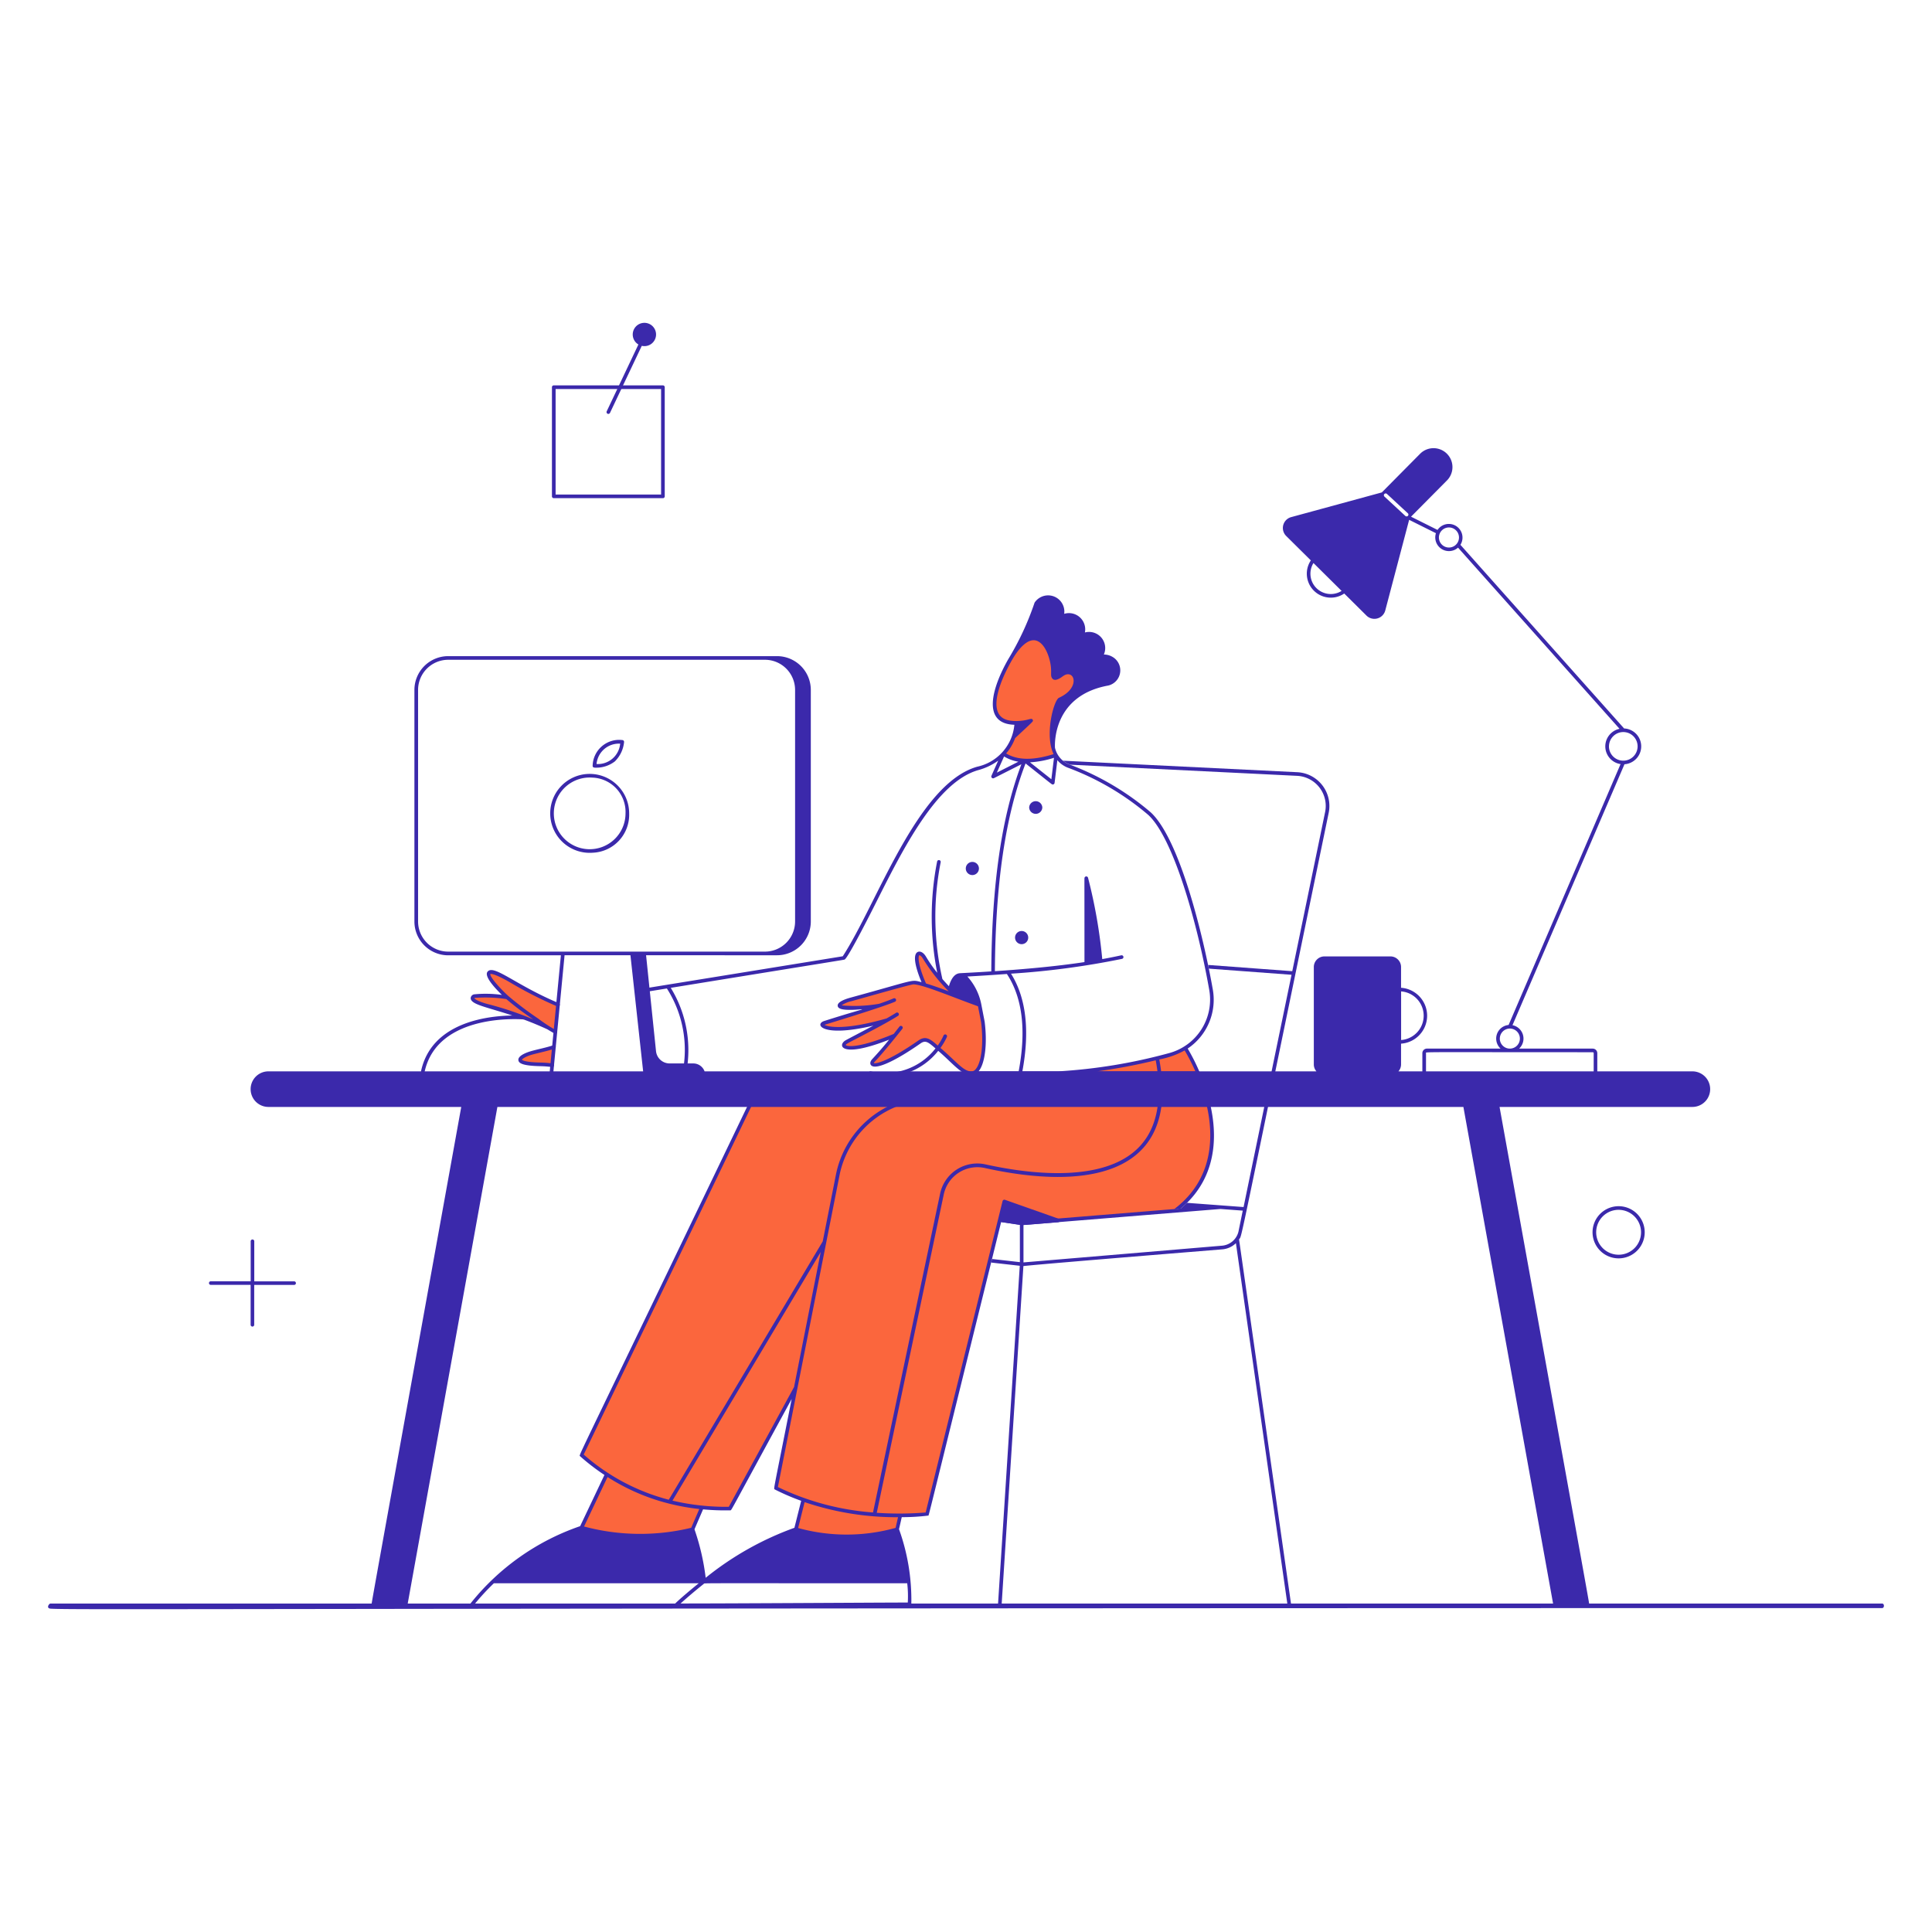 <svg xmlns="http://www.w3.org/2000/svg" viewBox="0 0 250 250">

  <g transform="matrix(1.25,0,0,1.25,0,0)">
    <g>
      <path
        d="M124.029,111.094H109.555a55.81,55.81,0,0,0,11.493-1.888,5.983,5.983,0,0,0,1.649-.724A19.115,19.115,0,0,1,124.029,111.094Z"
        style="fill: #fb663d"></path>
      <path
        d="M43.591,110.858c1.426-6.481,10.552-5.71,10.643-5.7a.188.188,0,0,1-.035.374c-.089-.008-8.886-.748-10.241,5.408A.188.188,0,0,1,43.591,110.858Z"
        style="fill: #3B29AB"></path>
      <path
        d="M51.47,100.79c-1.857-.734-.507,1.055,1.031,2.457a21.415,21.415,0,0,0-3.351-.134c-.3.054-.626.47,1.221.989a35.351,35.351,0,0,1,7.119,2.722l.27-2.814C54.334,102.582,52.673,101.265,51.47,100.79Z"
        style="fill: #fb663d"></path>
      <path
        d="M57.342,108.383l-.182,1.892A10.862,10.862,0,0,0,56,110.183c-3.282-.057-2.122-.86-.983-1.184C55.6,108.832,56.576,108.636,57.342,108.383Z"
        style="fill: #fb663d"></path>
      <path
        d="M57.832,103.837c-4.451-1.856-6.725-4.05-7.362-3.246-.414.519,1.009,1.932,1.484,2.4a12.288,12.288,0,0,0-2.838-.061.431.431,0,0,0-.389.374c-.047.958,3.169,1.04,7.943,3.255.214.131.453.274.727.431a.188.188,0,0,0,.187-.327,15.787,15.787,0,0,1-1.863-1.214,34.79,34.79,0,0,1-3.092-2.337c-.843-.766-1.93-1.977-1.869-2.28.081-.05.566.029,1.942.808a42.131,42.131,0,0,0,4.986,2.547A.188.188,0,0,0,57.832,103.837Zm-8.733-.5a.159.159,0,0,1,.084-.037,14.419,14.419,0,0,1,3.231.124,29.047,29.047,0,0,0,2.788,2.1,33.452,33.452,0,0,0-4.78-1.6C49.219,103.583,49.11,103.335,49.1,103.335Z"
        style="fill: #3B29AB"></path>
      <path
        d="M57.16,110.463a11.082,11.082,0,0,0-1.166-.092c-1.987-.034-2.293-.333-2.331-.62-.066-.5.979-.841,1.3-.933.692-.2,1.53-.353,2.32-.614a.188.188,0,0,1,.118.358c-.8.262-1.721.444-2.335.618-.651.185-1.011.439-1.03.529,0,0,.171.255,1.965.286a10.768,10.768,0,0,1,1.183.094A.188.188,0,0,1,57.16,110.463Z"
        style="fill: #3B29AB"></path>
      <path
        d="M125.082,114.4H77.634L60.193,150.625a23.1,23.1,0,0,0,2.61,1.988l-2.61,5.531a22.9,22.9,0,0,0,11.5.163l.962-2.258a26.082,26.082,0,0,0,2.9.125l6.8-12.406-2.032,10.275a25.679,25.679,0,0,0,2.853,1.206l-.781,3.058a19.011,19.011,0,0,0,10.474,0l.312-1.441q1.388-.006,2.792-.123l7.521-30.454,2.271.347,15.841-1.275.831-.688C125.8,121.609,125.862,117.622,125.082,114.4Z"
        style="fill: #fb663d"></path>
      <path
        d="M100.658,111.09c-1.014.114-1.833-1.132-3.25-2.317-1.032-.86-1.448-1.451-2.223-.91-4.228,2.955-5.367,2.566-4.746,1.895.976-1.047,1.611-1.836,2.19-2.57-5.041,2.1-5.82,1.105-4.97.652,1.342-.712,2.883-1.484,4.193-2.237-5.733,1.658-7.408.571-6.47.271,1.848-.59,3.84-1.148,5.674-1.781-5.082.68-4.753-.141-2.96-.633,1.987-.543,6.1-1.743,6.47-1.743a4.831,4.831,0,0,1,1.151.238c-1.522-3.489-.527-3.7-.01-2.811a17.193,17.193,0,0,0,2.615,3.331,5.211,5.211,0,0,0,.777.7l2.308.857.34,1.76C102.111,108.591,101.627,110.981,100.658,111.09Z"
        style="fill: #fb663d"></path>
      <path
        d="M109.7,72.4c-.36.162-1.485,3.808-.369,5.776-1.837.595-3.87.948-5.471-.146a4.853,4.853,0,0,0,1.061-1.73l1.817-1.7a6.064,6.064,0,0,1-1.519.234c-4.937.072-.227-7.354-.135-7.354,2.428-3.394,4.065.22,3.909,2.341.031.423.234.539.917.038C111.305,68.839,112.316,71.226,109.7,72.4Z"
        style="fill: #fb663d"></path>
      <path
        d="M61.363,88.273A4.086,4.086,0,1,1,65.13,84.2,3.933,3.933,0,0,1,61.363,88.273Zm0-7.771a3.711,3.711,0,1,0,3.391,3.7A3.558,3.558,0,0,0,61.363,80.5Z"
        style="fill: #3B29AB"></path>
      <path
        d="M61.672,79.47c-.152,0-.337-.01-.322-.206a2.746,2.746,0,0,1,3.08-2.653.188.188,0,0,1,.174.2,3.241,3.241,0,0,1-.953,2.008A3.149,3.149,0,0,1,61.672,79.47ZM64.2,76.985a2.322,2.322,0,0,0-2.446,2.107A2.322,2.322,0,0,0,64.2,76.985Z"
        style="fill: #3B29AB"></path>
      <path
        d="M68.625,51.57h-11.3a.188.188,0,0,1-.188-.188v-11.3a.188.188,0,0,1,.188-.188h11.3a.188.188,0,0,1,.188.188v11.3A.188.188,0,0,1,68.625,51.57Zm-11.108-.376H68.436V40.274H57.517Z"
        style="fill: #3B29AB"></path>
      <path
        d="M66.705,33.42a1.207,1.207,0,0,0-.618,2.242l-3.28,6.917a.188.188,0,0,0,.34.161l3.29-6.939a1.206,1.206,0,1,0,.268-2.381Z"
        style="fill: #3B29AB"></path>
      <path
        d="M30.448,132.644H26.322v-4.133a.186.186,0,1,0-.371,0v4.127H21.818a.185.185,0,1,0,0,.37h4.127v4.133a.185.185,0,1,0,.37,0v-4.127h4.134A.185.185,0,1,0,30.448,132.644Z"
        style="fill: #3B29AB"></path>
      <path
        d="M164.87,127.8a2.7,2.7,0,1,1,4.759,1.5A2.7,2.7,0,0,1,164.87,127.8Zm2.692-2.56a2.324,2.324,0,1,0,1.778,3.818A2.327,2.327,0,0,0,167.562,125.241Z"
        style="fill: #3B29AB"></path>
      <path d="M107.9,83.594a.681.681,0,0,0-1.361,0A.681.681,0,0,0,107.9,83.594Z"
        style="fill: #3B29AB"></path>
      <path d="M101.338,89.906a.68.68,0,0,0-1.36,0A.68.68,0,0,0,101.338,89.906Z"
        style="fill: #3B29AB"></path>
      <path d="M106.441,97.059a.681.681,0,0,0-1.362,0A.681.681,0,0,0,106.441,97.059Z"
        style="fill: #3B29AB"></path>
      <path
        d="M194.838,166H94.341a21.637,21.637,0,0,0-1.275-7.7l.285-1.245a21.926,21.926,0,0,0,2.742-.162c.08-.078-.51,2.22,7.544-30.387l2.143.322,3.761-.3a.188.188,0,0,0,.048-.365l-5.556-1.96a.19.19,0,0,0-.247.132c-.12.488-7.9,32-7.962,32.238a34.306,34.306,0,0,1-5.062.031l6.935-32.95a3.555,3.555,0,0,1,4.248-2.742c10.252,2.27,19.375.837,18.3-9.623H123.9c2.146,5.131,2.11,10.5-2.328,13.862l-.02.017.671-.054c4.248-3.535,4.144-8.977,1.975-14.085a20.292,20.292,0,0,0-1.249-2.484,6.082,6.082,0,0,0,2.6-6.113c-.969-5.506-3.414-15.565-6.432-18.344a28.086,28.086,0,0,0-8.36-4.931,2.425,2.425,0,0,1-1.547-1.755c-.027-.484-.157-5.395,5.5-6.432a1.613,1.613,0,0,0,.627-2.856,1.783,1.783,0,0,0-1.066-.358,1.671,1.671,0,0,0-1.961-2.283,1.683,1.683,0,0,0-2.144-1.93,1.681,1.681,0,0,0-3.067-1.157,29.3,29.3,0,0,1-2.717,5.841c-1.69,2.96-2.792,6.7.626,6.8a4.9,4.9,0,0,1-3.841,4.341c-6.2,1.754-10.36,14.143-13.925,19.625L67.031,102.27a.188.188,0,0,0,.061.372l1.942-.316a11.794,11.794,0,0,1,1.616,8.734.188.188,0,0,0,.37.067,12.318,12.318,0,0,0-1.583-8.866c17.078-2.775,17.89-2.89,17.991-2.927.378-.144,3.136-5.653,3.309-6,2.781-5.524,6.243-12.4,10.54-13.615a6.348,6.348,0,0,0,2.057-.979l-.7,1.569a.189.189,0,0,0,.257.245l2.845-1.441c-2.045,5.4-3.065,12.429-3.118,21.445-1.949.129-3.323.186-3.222.189-.365.006-.848.254-1.165,1.343-.22-.232-.446-.48-.674-.742a28.935,28.935,0,0,1-.178-12.089.188.188,0,0,0-.369-.074,29.639,29.639,0,0,0,.014,11.522A14.153,14.153,0,0,1,95.87,99.05c-.252-.433-.6-.631-.87-.5-.482.244-.341,1.349.395,3.124-1.123-.294-.48-.278-7.349,1.6-.638.175-1.386.467-1.327.862.042.28.429.405,1.278.405,1.678,0,2.395-.46-2.671,1.15-1.051.333-.272,1.751,5.084.482-.492.263-2.4,1.262-2.84,1.5-.89.473-.67,1.969,4.466-.043-.468.579-1.006,1.216-1.734,2-.33.356-.181.584-.127.646.439.5,2.4-.361,5.117-2.259.509-.356.78-.157,1.549.516a6.614,6.614,0,0,1-6.7,2.377.188.188,0,0,0-.065.371,7,7,0,0,0,7.047-2.5c1.549,1.33,2.405,2.5,3.4,2.5l19.333,0c.354,3.358-.346,5.914-2.089,7.61-3.738,3.638-11.471,2.593-15.748,1.646a3.932,3.932,0,0,0-4.7,3.032l-6.945,33a27.149,27.149,0,0,1-9.847-2.632c11.9-60.176,2.782-14.078,6.373-32.237a9.7,9.7,0,0,1,7.717-7.676.188.188,0,0,0-.071-.37,10.075,10.075,0,0,0-8.015,7.972l-1.361,6.882L69.232,155.252a21.494,21.494,0,0,1-8.807-4.676L77.8,114.484a.188.188,0,0,0-.339-.163c-18.287,38.072-17.533,36.256-17.416,36.422a21.975,21.975,0,0,0,2.527,1.944l-2.516,5.3A24.838,24.838,0,0,0,48.7,166H5.214c-.139,0-.478.5.041.529,2.346.15,23-.06,189.581-.06C195.085,166.466,195.087,166,194.838,166Zm-72.2-57.257a19.979,19.979,0,0,1,1.107,2.166H120.2q-.073-.6-.192-1.236A8.761,8.761,0,0,0,122.635,108.74ZM109.108,78.446l-.271,2.222-2.212-1.752A10.02,10.02,0,0,0,109.108,78.446Zm-5.785-4.684c-.682-1.5.839-4.437,1.555-5.633.506-.845,1.464-2.1,2.407-1.809.877.274,1.365,1.666,1.489,2.6.1.782-.052,1,.138,1.288.2.3.579.15.887-.045.244-.154.489-.409.855-.356.71.1.823,1.523-.9,2.365l-.128.06c-.538.244-1.508,3.837-.561,5.835-1.6.5-3.479.8-4.912-.073a5.031,5.031,0,0,0,.932-1.584c1.965-1.841,1.87-1.711,1.834-1.867-.13-.319-.4.073-1.664.1C104.447,74.645,103.663,74.507,103.323,73.762Zm.619,4.547a4.127,4.127,0,0,0,1.481.542l-2.232,1.131Zm2.224.723c2.9,2.3,2.717,2.179,2.817,2.179a.188.188,0,0,0,.187-.165l.287-2.353a2.658,2.658,0,0,0,1.178.811,27.665,27.665,0,0,1,8.231,4.854c2.563,2.359,5.071,11.053,6.316,18.132A5.736,5.736,0,0,1,121,109.024a55.9,55.9,0,0,1-11.45,1.882h-3.715c.784-4.218.39-7.618-1.175-10.112a83.575,83.575,0,0,0,11.491-1.532.188.188,0,0,0-.08-.368c-.662.145-1.321.276-1.966.392a53.821,53.821,0,0,0-1.471-8.419l-.012-.031a.187.187,0,0,0-.345.011c-.03.1-.013-.412-.013,8.748-2.973.451-6.284.741-9.273.942C103.044,91.458,104.084,84.417,106.166,79.032Zm-1.934,21.794c1.611,2.439,2.021,5.829,1.219,10.08H101.3c.669-.8.923-2.854.629-5.152l-.343-1.773a6.016,6.016,0,0,0-1.442-2.892C101.606,101.007,102.964,100.92,104.232,100.826ZM95.17,98.889c.031-.016.2.058.375.35a18.077,18.077,0,0,0,2.665,3.383c-.72-.273-1.608-.591-2.351-.813C94.908,99.607,95.076,98.937,95.17,98.889Zm2.184,9.593a6.288,6.288,0,0,0,.669-1.142.188.188,0,0,0-.349-.141,5.839,5.839,0,0,1-.6,1.037c-.735-.644-1.224-1.065-2-.526-3.3,2.3-4.484,2.413-4.606,2.346.011-.168.163-.05,2.941-3.554a.188.188,0,0,0-.294-.235l-.6.766c-3.75,1.553-4.884,1.29-4.963,1.148.007-.111.425-.3,1.536-.88,1.237-.648,2.78-1.453,3.877-2.139a.188.188,0,0,0-.2-.319c-.3.188-.633.384-.987.585-4.438,1.282-6.142.853-6.42.66.026-.014,5.975-1.812,7.3-2.395a.188.188,0,0,0-.151-.344c-.37.162-.892.354-1.493.56a14.784,14.784,0,0,1-3.889.167,2.869,2.869,0,0,1,1.021-.435c1.8-.491,6.08-1.732,6.42-1.736.957,0,3.937,1.28,6.677,2.265l.318,1.643c.278,2.177.046,4.18-.563,4.872a.563.563,0,0,1-.43.222C99.764,110.949,98.969,109.858,97.354,108.482Zm16.21,2.424a57.943,57.943,0,0,0,6.076-1.146c.073.392.132.774.18,1.146Zm-40.71,53.059c.123-.1-1.52-.065,21.061-.065a11.656,11.656,0,0,1,.059,1.993c-3.37.006-18.116.1-23.522.1C71.186,165.333,72.031,164.616,72.854,163.965ZM62.893,152.9a21.488,21.488,0,0,0,6.351,2.748.156.156,0,0,0,.06.015,23.059,23.059,0,0,0,3.086.551l-.835,1.942a22.469,22.469,0,0,1-11.094-.133Zm20.4,2.6a29.6,29.6,0,0,0,9.671,1.561l-.253,1.105a18.888,18.888,0,0,1-10.088.014Zm13.005.72Zm0,0Zm-.013.051Zm0,.015Zm-.349-.158ZM80.2,154.184a23.587,23.587,0,0,0,2.737,1.18l-.7,2.793a31.759,31.759,0,0,0-9.186,5.175,23.931,23.931,0,0,0-1.159-5.019l.888-2.064a25.032,25.032,0,0,0,2.849.1c.119-.052-.017.11,6.325-11.526C80.02,154.611,80.073,154.069,80.2,154.184Zm4.762-24.577L82.2,143.585l-6.757,12.4a24.311,24.311,0,0,1-5.829-.639ZM51.125,163.9H72.332c-.646.521-1.865,1.535-2.441,2.1H49.18A23.427,23.427,0,0,1,51.125,163.9Z"
        style="fill: #3B29AB"></path>
      <path
        d="M134.295,79.938l-24.251-1.19a2.363,2.363,0,0,0,.75.413l23.482,1.153a3.12,3.12,0,0,1,2.9,3.744l-3.4,16.479-8.712-.647c.027.129.053.257.079.383l8.556.635-4.965,24.045-5.857-.436q-.307.3-.65.59l-16.454,1.339-2.045-.312c-.031.123-.061.245-.091.367l1.94.3v3.854l-2.884-.326-.092.369,2.966.334-2.259,35.144a.188.188,0,0,0,.375.024l2.259-35.137c.141,0-1.7.078,20.6-1.732a2.29,2.29,0,0,0,1.4-.638l5.351,37.522a.188.188,0,0,0,.373-.054l-5.4-37.859c.346-.525-.333,2.335,9.281-44.164A3.5,3.5,0,0,0,134.295,79.938ZM128.2,127.52a1.916,1.916,0,0,1-1.689,1.432s-20.514,1.731-20.561,1.731v-3.874s20.353-1.655,20.4-1.655l2.3.17Z"
        style="fill: #3B29AB"></path>
      <path d="M96.292,156.238l0,.013Z" style="fill: #3B29AB"></path>
      <path
        d="M175.191,110.906h-9.839v-1.88a.475.475,0,0,0-.472-.474h-7.623a1.414,1.414,0,0,0-.685-2.425l11.593-27.012a1.856,1.856,0,0,0-.04-3.706L151.183,56.4a1.414,1.414,0,0,0-2.37-1.542l-2.744-1.371,3.721-3.753a1.959,1.959,0,1,0-2.782-2.759l-3.963,4-9.383,2.557a1.166,1.166,0,0,0-.514,1.954l2.549,2.527a2.481,2.481,0,0,0,3.458,3.428l2.3,2.282a1.165,1.165,0,0,0,1.948-.531l2.471-9.379,2.773,1.384a1.416,1.416,0,0,0,2.288,1.495l16.718,18.754a1.857,1.857,0,0,0,.107,3.653l-11.59,27.006a1.415,1.415,0,0,0-.833,2.446h-7.623a.475.475,0,0,0-.472.474v1.88h-2.475a1.089,1.089,0,0,0,.27-.719V108.04a2.9,2.9,0,0,0,0-5.786v-2.147a1.1,1.1,0,0,0-1.1-1.1h-6.831a1.1,1.1,0,0,0-1.1,1.1v10.081a1.087,1.087,0,0,0,.27.718H72.937a1.243,1.243,0,0,0-1.166-.819H69.312a1.419,1.419,0,0,1-1.4-1.256l-1.03-9.943H80.435a3.5,3.5,0,0,0,3.5-3.5V71.423a3.5,3.5,0,0,0-3.5-3.5H46.4a3.5,3.5,0,0,0-3.5,3.5v23.97a3.5,3.5,0,0,0,3.5,3.5H58.063L56.91,110.906H27.787a1.842,1.842,0,0,0,0,3.684H47.748c-9.942,55.048-9.287,51.325-9.287,51.6a.188.188,0,0,0,.188.188h3.333a.188.188,0,0,0,.185-.155L51.49,114.59h100l9.324,51.628a.188.188,0,0,0,.185.155h3.332a.188.188,0,0,0,.188-.188c0-.269.626,3.29-9.286-51.595h19.961a1.842,1.842,0,0,0,0-3.684Zm-38.16-49.544a2.1,2.1,0,0,1-1.061-3.077l2.912,2.886A2.1,2.1,0,0,1,137.031,61.362Zm8.465-7.939L143.311,51.4a.189.189,0,0,1,.255-.278l2.185,2.024A.188.188,0,0,1,145.5,53.423Zm4.5,3.257a1.039,1.039,0,1,1,1.038-1.038A1.04,1.04,0,0,1,149.992,56.68Zm16.566,20.584a1.481,1.481,0,1,1,1.482,1.48A1.482,1.482,0,0,1,166.558,77.264Zm-21.519,25.367a2.523,2.523,0,0,1,0,5.032ZM46.4,98.512A3.123,3.123,0,0,1,43.279,95.4V71.423A3.122,3.122,0,0,1,46.4,68.3H79.188a3.123,3.123,0,0,1,3.119,3.119V95.394a3.123,3.123,0,0,1-3.119,3.118Zm10.89,12.394,1.153-12.018h6.82l1.315,12.018Zm97.972-3.392a1.038,1.038,0,1,1,1.038,1.038A1.04,1.04,0,0,1,155.26,107.514Zm9.716,3.392H147.62v-1.88c0-.152-1.039-.1,17.259-.1a.1.1,0,0,1,.1.1Z"
        style="fill: #3B29AB"></path>
    </g>
  </g>
</svg>